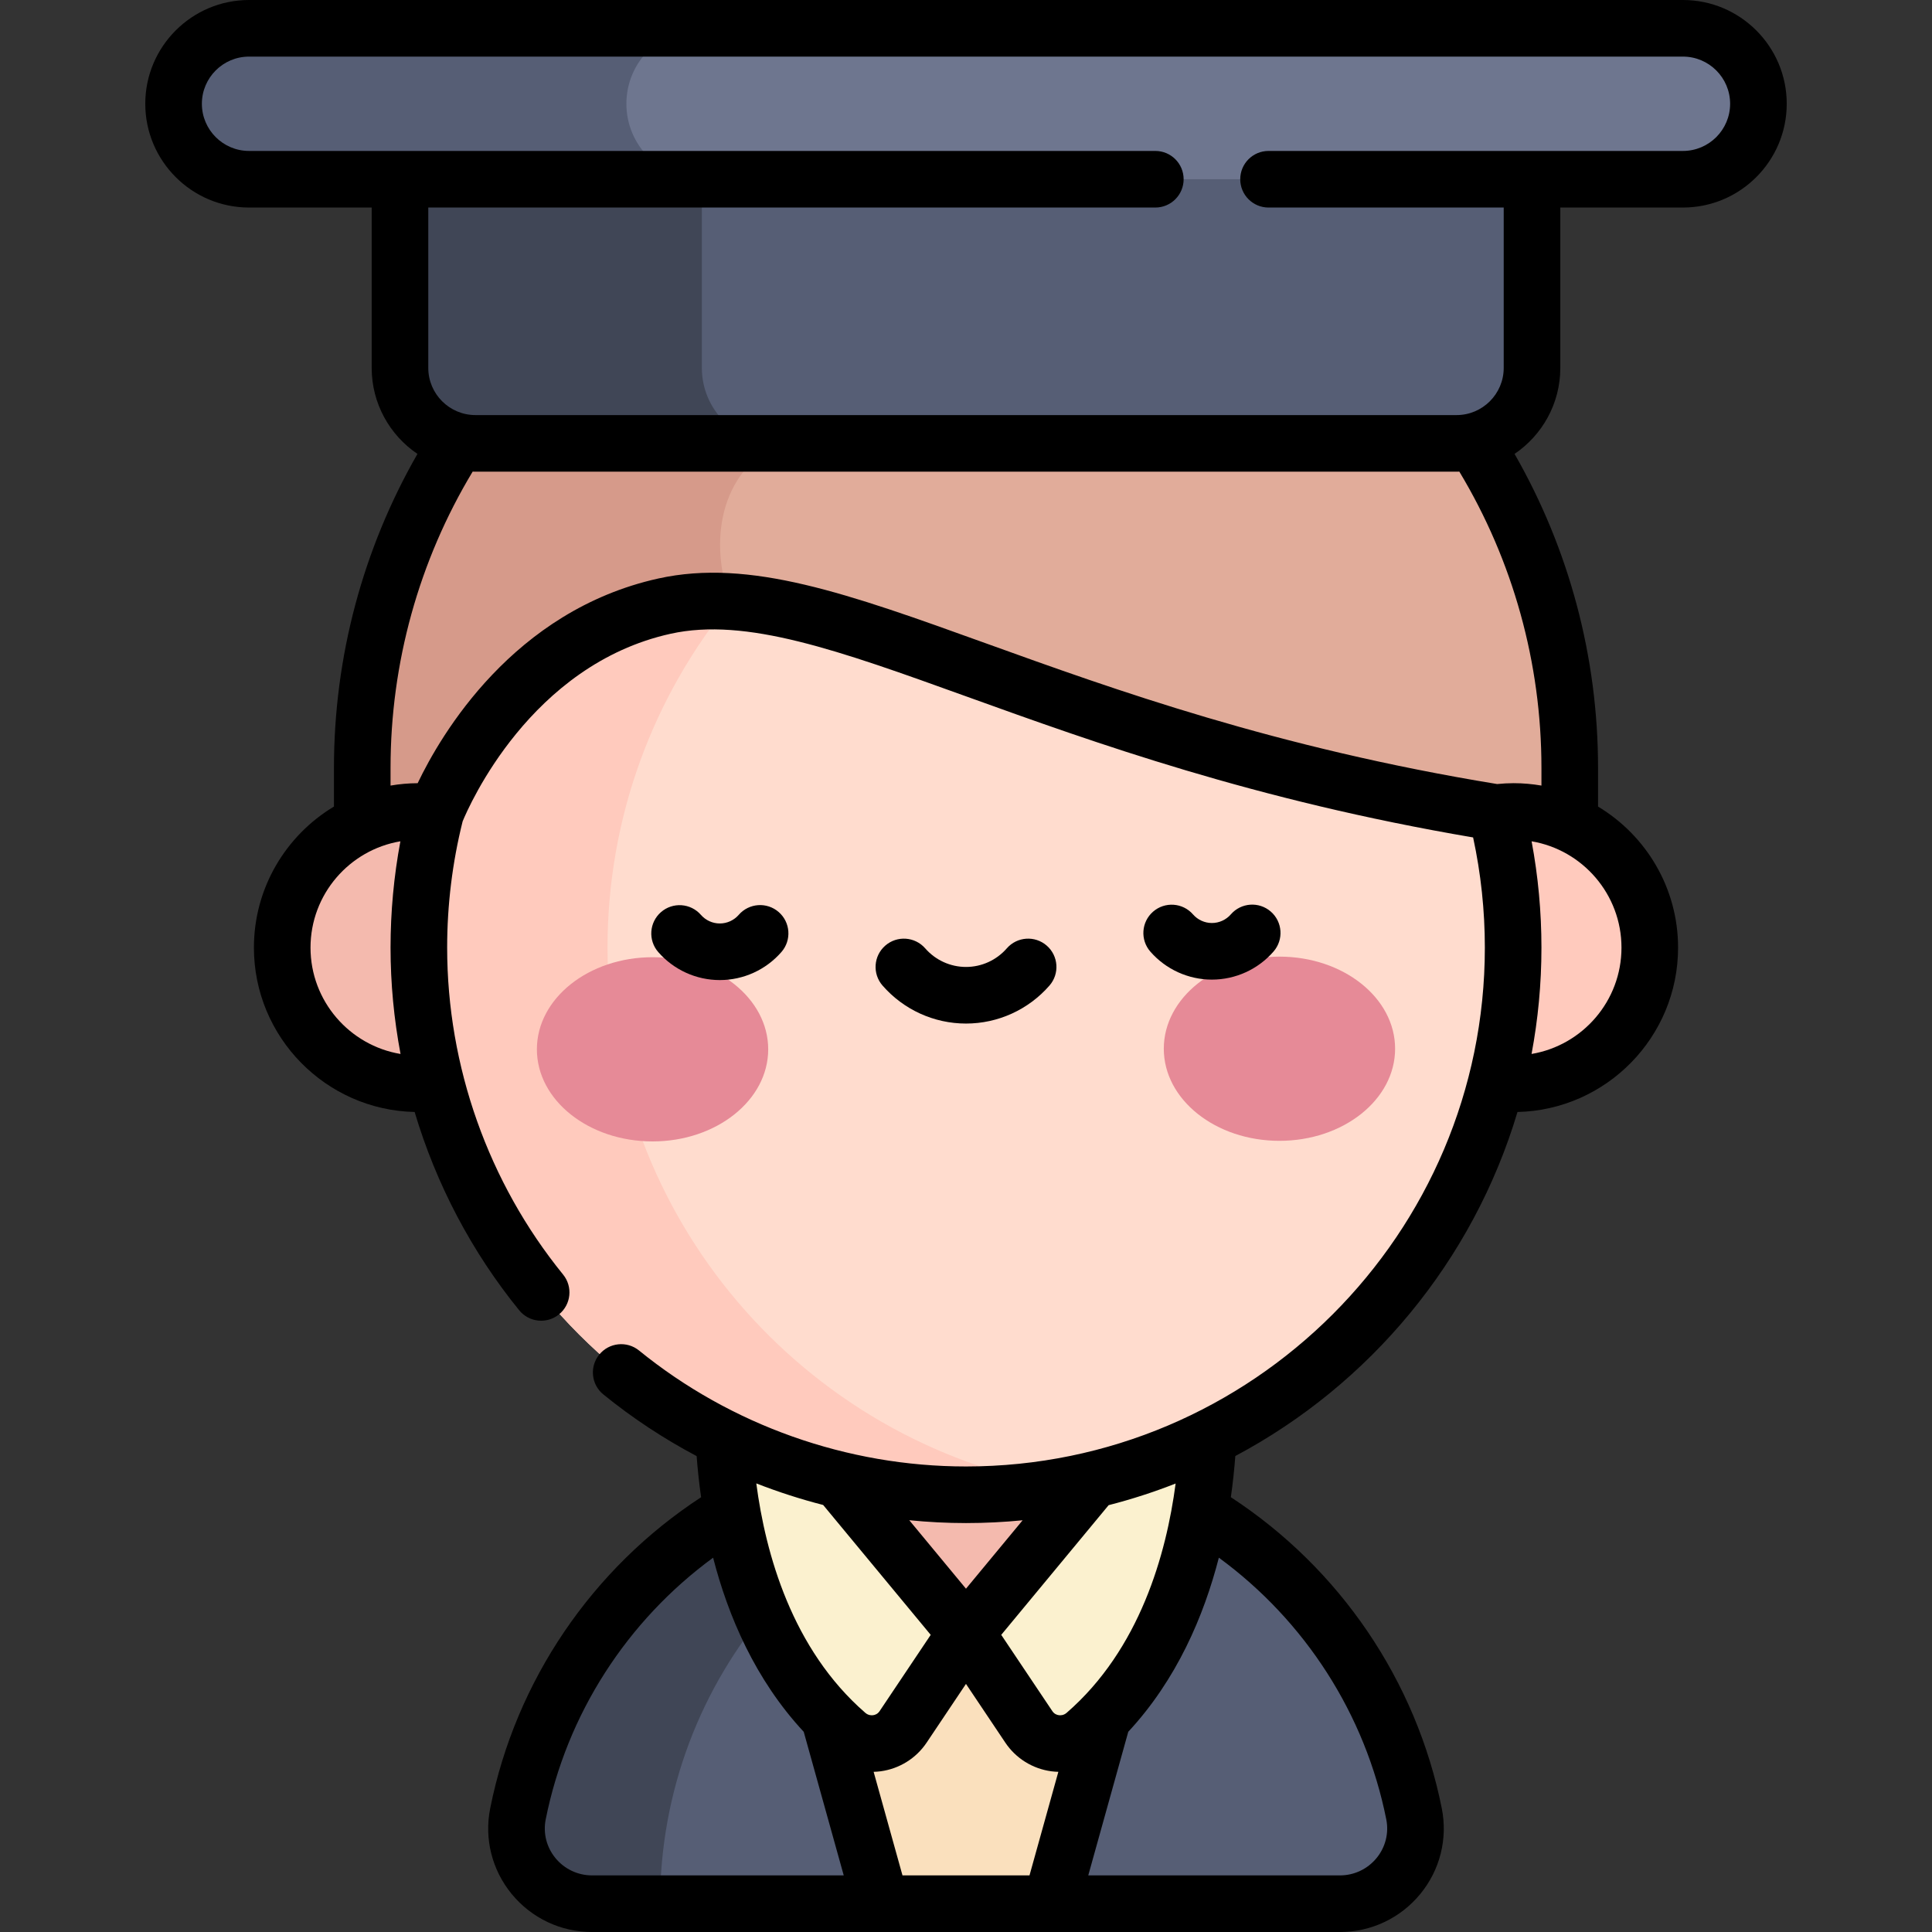 <svg id="Capa_1" enable-background="new 0 0 512 512" height="512" viewBox="0 0 512 512" width="512" xmlns="http://www.w3.org/2000/svg"><rect x="0" y="0" width="512" height="512" fill="#333333" stroke="none"/><g><g><g><path d="m256 43.501c-88.366 0-160 71.634-160 160v15.245h320v-15.246c0-88.365-71.634-159.999-160-159.999z" fill="#e1ac9a"/></g></g><g><path d="m193.67 159.44c-5.117-13.177-4.585-32.781 12.33-41.94v-66.02c-63.876 20.997-110 81.118-110 152.02v15.245h97.67z" fill="#d69a8a"/></g><g><path d="m374.737 480.707c-11.054-55.475-60.014-97.282-118.738-97.282s-107.684 41.808-118.738 97.282c-2.456 12.324 7.076 23.793 19.643 23.793h76.57l22.526-17.16 22.524 17.16h76.57c12.566 0 22.098-11.469 19.643-23.793z" fill="#565e75"/></g><g><g><path d="m276.005 385.077c-6.509-1.083-13.191-1.653-20.007-1.653-58.724 0-107.684 41.808-118.738 97.282-2.456 12.324 7.076 23.793 19.643 23.793h18.021c-.001-60.056 43.729-109.89 101.081-119.422z" fill="#404656"/></g></g><g><path d="m278.524 504.5h-45.052l-37.474-134.521h120z" fill="#fae0bd"/></g><g><path d="m223 432.78-15.173-58.167h96.334l-15.161 58.167z" fill="#f4baae"/></g><g><path d="m287.585 459.581c27.323-23.708 32.641-62.417 32.726-84.968h-16.15l-48.167 58.167 16.663 24.867c3.367 5.026 10.36 5.898 14.928 1.934z" fill="#fbf1cf"/></g><g><path d="m224.403 459.581c-27.323-23.708-32.64-62.417-32.726-84.968h16.15l48.167 58.167-16.663 24.867c-3.367 5.026-10.36 5.898-14.928 1.934z" fill="#fbf1cf"/></g><g><circle cx="401.129" cy="251.131" fill="#ffcabd" r="36.081"/></g><g><circle cx="110.871" cy="251.131" fill="#f4baae" r="36.081"/></g><g><path d="m176.066 160.636c-43.661 9.683-60.613 54.714-60.613 54.714-2.905 11.445-4.453 23.43-4.453 35.779 0 80.081 64.919 145 145 145s145-64.919 145-145c0-12.348-1.548-24.334-4.453-35.779-121.334-19.669-176.82-64.397-220.481-54.714z" fill="#ffdcce"/></g><g><path d="m160.998 251.128c0-34.784 12.253-66.703 32.672-91.688-6.141-.391-11.973-.053-17.604 1.196-43.661 9.683-60.613 54.714-60.613 54.714-2.905 11.445-4.453 23.43-4.453 35.779 0 80.081 64.919 145 145 145 8.526 0 16.877-.742 24.999-2.154-68.167-11.848-120.001-71.291-120.001-142.847z" fill="#ffcabd"/></g><g><path d="m386 117.5h-260c-11.046 0-20-8.954-20-20v-70h300v70c0 11.046-8.954 20-20 20z" fill="#565e75"/></g><g><path d="m186 97.5v-70h-80v70c0 11.046 8.954 20 20 20h80c-11.046 0-20-8.954-20-20z" fill="#404656"/></g><g><path d="m446 47.5h-380c-11.046 0-20-8.954-20-20 0-11.046 8.954-20 20-20h380c11.046 0 20 8.954 20 20 0 11.046-8.954 20-20 20z" fill="#6e768f"/></g><g><path d="m166 27.5c0-11.046 8.954-20 20-20h-120c-11.046 0-20 8.954-20 20 0 11.046 8.954 20 20 20h120c-11.046 0-20-8.954-20-20z" fill="#565e75"/></g><g><g><g><ellipse cx="172.932" cy="278.081" fill="#e68a97" rx="30.65" ry="24.408"/></g><g><ellipse cx="339.068" cy="277.924" fill="#e68a97" rx="30.65" ry="24.408"/></g></g><g><path d="m190.759 259.73c-6.251 0-12.196-2.703-16.313-7.419-2.725-3.12-2.403-7.858.717-10.582 3.121-2.724 7.859-2.403 10.582.717 1.268 1.452 3.095 2.284 5.013 2.284h.006c1.92-.002 3.748-.838 5.015-2.294 2.719-3.125 7.457-3.454 10.581-.736 3.125 2.719 3.455 7.456.736 10.581-4.112 4.728-10.06 7.443-16.317 7.449-.007 0-.014 0-.02 0z"/></g><g><path d="m321.167 259.607c-6.25 0-12.195-2.703-16.312-7.419-2.725-3.12-2.403-7.858.717-10.582 3.121-2.725 7.858-2.404 10.582.717 1.268 1.452 3.095 2.284 5.013 2.284h.006c1.92-.002 3.749-.838 5.016-2.294 2.719-3.125 7.456-3.454 10.581-.735s3.454 7.456.735 10.581c-4.114 4.728-10.062 7.443-16.318 7.449-.006-.001-.013-.001-.02-.001z"/></g><g><path d="m256 271.253c-8.477 0-16.539-3.671-22.118-10.073-2.722-3.123-2.396-7.86.726-10.582s7.86-2.397 10.582.726c2.73 3.132 6.67 4.928 10.811 4.928s8.081-1.796 10.811-4.928c2.721-3.124 7.459-3.448 10.582-.726s3.448 7.459.726 10.582c-5.581 6.402-13.643 10.073-22.12 10.073z"/></g></g><path d="m446 0h-380c-15.164 0-27.5 12.336-27.5 27.5s12.336 27.5 27.5 27.5h32.5v42.5c0 9.474 4.816 17.844 12.127 22.792-14.485 25.26-22.127 53.849-22.127 83.208v10.247c-12.695 7.625-21.21 21.527-21.21 37.384 0 23.699 19.017 43.026 42.591 43.556 5.684 19.061 15.056 36.979 27.708 52.549 2.612 3.214 7.336 3.702 10.551 1.09 3.214-2.612 3.703-7.335 1.09-10.55-19.816-24.387-30.73-55.158-30.73-86.647 0-11.314 1.381-22.571 4.104-33.465 1.642-4 17.958-41.471 55.085-49.705 20.009-4.437 44.49 4.386 78.373 16.597 34.125 12.299 76.368 27.523 134.327 37.375 2.065 9.554 3.11 19.354 3.11 29.198 0 75.818-61.682 137.5-137.5 137.5-31.488 0-62.26-10.914-86.647-30.73-3.214-2.612-7.938-2.124-10.55 1.091-2.612 3.214-2.124 7.938 1.091 10.55 7.714 6.268 16.004 11.729 24.723 16.34.246 3.32.624 6.987 1.183 10.896-28.888 18.862-49.16 48.67-55.895 82.467-1.604 8.047.471 16.312 5.692 22.676 5.257 6.408 13.022 10.083 21.306 10.083h198.191c8.284 0 16.049-3.675 21.306-10.083 5.221-6.364 7.295-14.628 5.691-22.675-6.735-33.8-27.01-63.61-55.903-82.472.56-3.914.938-7.585 1.183-10.909 35.708-18.992 63.012-51.762 74.779-91.174 23.559-.547 42.558-19.867 42.558-43.555 0-15.857-8.515-29.758-21.21-37.384v-10.25c0-29.355-7.641-57.949-22.127-83.209 7.311-4.948 12.127-13.318 12.127-22.791v-42.5h32.503c15.164 0 27.5-12.336 27.5-27.5s-12.336-27.5-27.5-27.5zm-174.992 402.89-15.014 18.131-15.029-18.149c4.983.497 10 .756 15.035.756 5.064 0 10.07-.254 15.008-.738zm1.82 94.11h-33.659l-7.647-27.449c.614-.017 1.23-.056 1.845-.139 4.962-.664 9.407-3.43 12.194-7.589l10.432-15.569 10.432 15.569c2.787 4.16 7.232 6.926 12.194 7.589.619.083 1.237.123 1.854.139zm-54.685-98.169 28.505 34.423-13.548 20.219c-.511.764-1.218 1.004-1.721 1.071-.432.061-1.277.054-2.062-.627-19.415-16.847-26.44-42.154-28.89-60.801 5.782 2.26 11.698 4.17 17.716 5.715zm-70.95 93.572c-2.36-2.877-3.3-6.606-2.578-10.23 5.55-27.849 21.516-52.635 44.366-69.367 3.977 15.451 11.163 32.318 24.017 46.145l10.6 38.049h-66.695c-3.774 0-7.313-1.675-9.71-4.597zm220.188-10.23c.723 3.625-.217 7.353-2.577 10.23-2.396 2.921-5.936 4.597-9.709 4.597h-66.695l10.603-38.062c12.847-13.826 20.03-30.689 24.005-46.137 22.854 16.732 38.823 41.52 44.373 69.372zm-84.711-28.256c-.785.681-1.629.687-2.062.627-.502-.067-1.209-.308-1.721-1.071l-13.548-20.219 28.461-34.37c6.071-1.554 11.997-3.474 17.755-5.734-2.454 18.646-9.482 43.931-28.885 60.767zm-200.38-202.786c0-14.136 10.318-25.901 23.817-28.177-1.73 9.26-2.607 18.7-2.607 28.174 0 9.497.902 18.933 2.648 28.186-13.519-2.258-23.858-14.033-23.858-28.183zm323.589 28.179c1.714-9.137 2.621-18.555 2.621-28.181 0-9.475-.877-18.914-2.607-28.174 13.499 2.276 23.817 14.04 23.817 28.177 0 14.14-10.325 25.908-23.831 28.178zm2.621-75.81v4.685c-2.398-.41-4.858-.636-7.371-.636-1.458 0-2.924.087-4.373.231-58.632-9.599-101.295-24.971-135.607-37.337-36.258-13.068-62.454-22.509-86.707-17.13-38.432 8.523-57.599 41.371-63.755 54.241-2.449.01-4.848.231-7.187.631v-4.685c0-27.81 7.52-54.86 21.759-78.519.247.007.492.019.741.019h260c.248 0 .493-.012.739-.019 14.239 23.659 21.761 50.712 21.761 78.519zm37.5-163.5h-109.824c-4.142 0-7.5 3.358-7.5 7.5s3.358 7.5 7.5 7.5h62.324v42.5c0 6.893-5.607 12.5-12.5 12.5h-260c-6.893 0-12.5-5.607-12.5-12.5v-42.5h192.676c4.142 0 7.5-3.358 7.5-7.5s-3.358-7.5-7.5-7.5h-240.176c-6.893 0-12.5-5.607-12.5-12.5s5.607-12.5 12.5-12.5h380c6.893 0 12.5 5.607 12.5 12.5s-5.607 12.5-12.5 12.5z"/></g></svg>